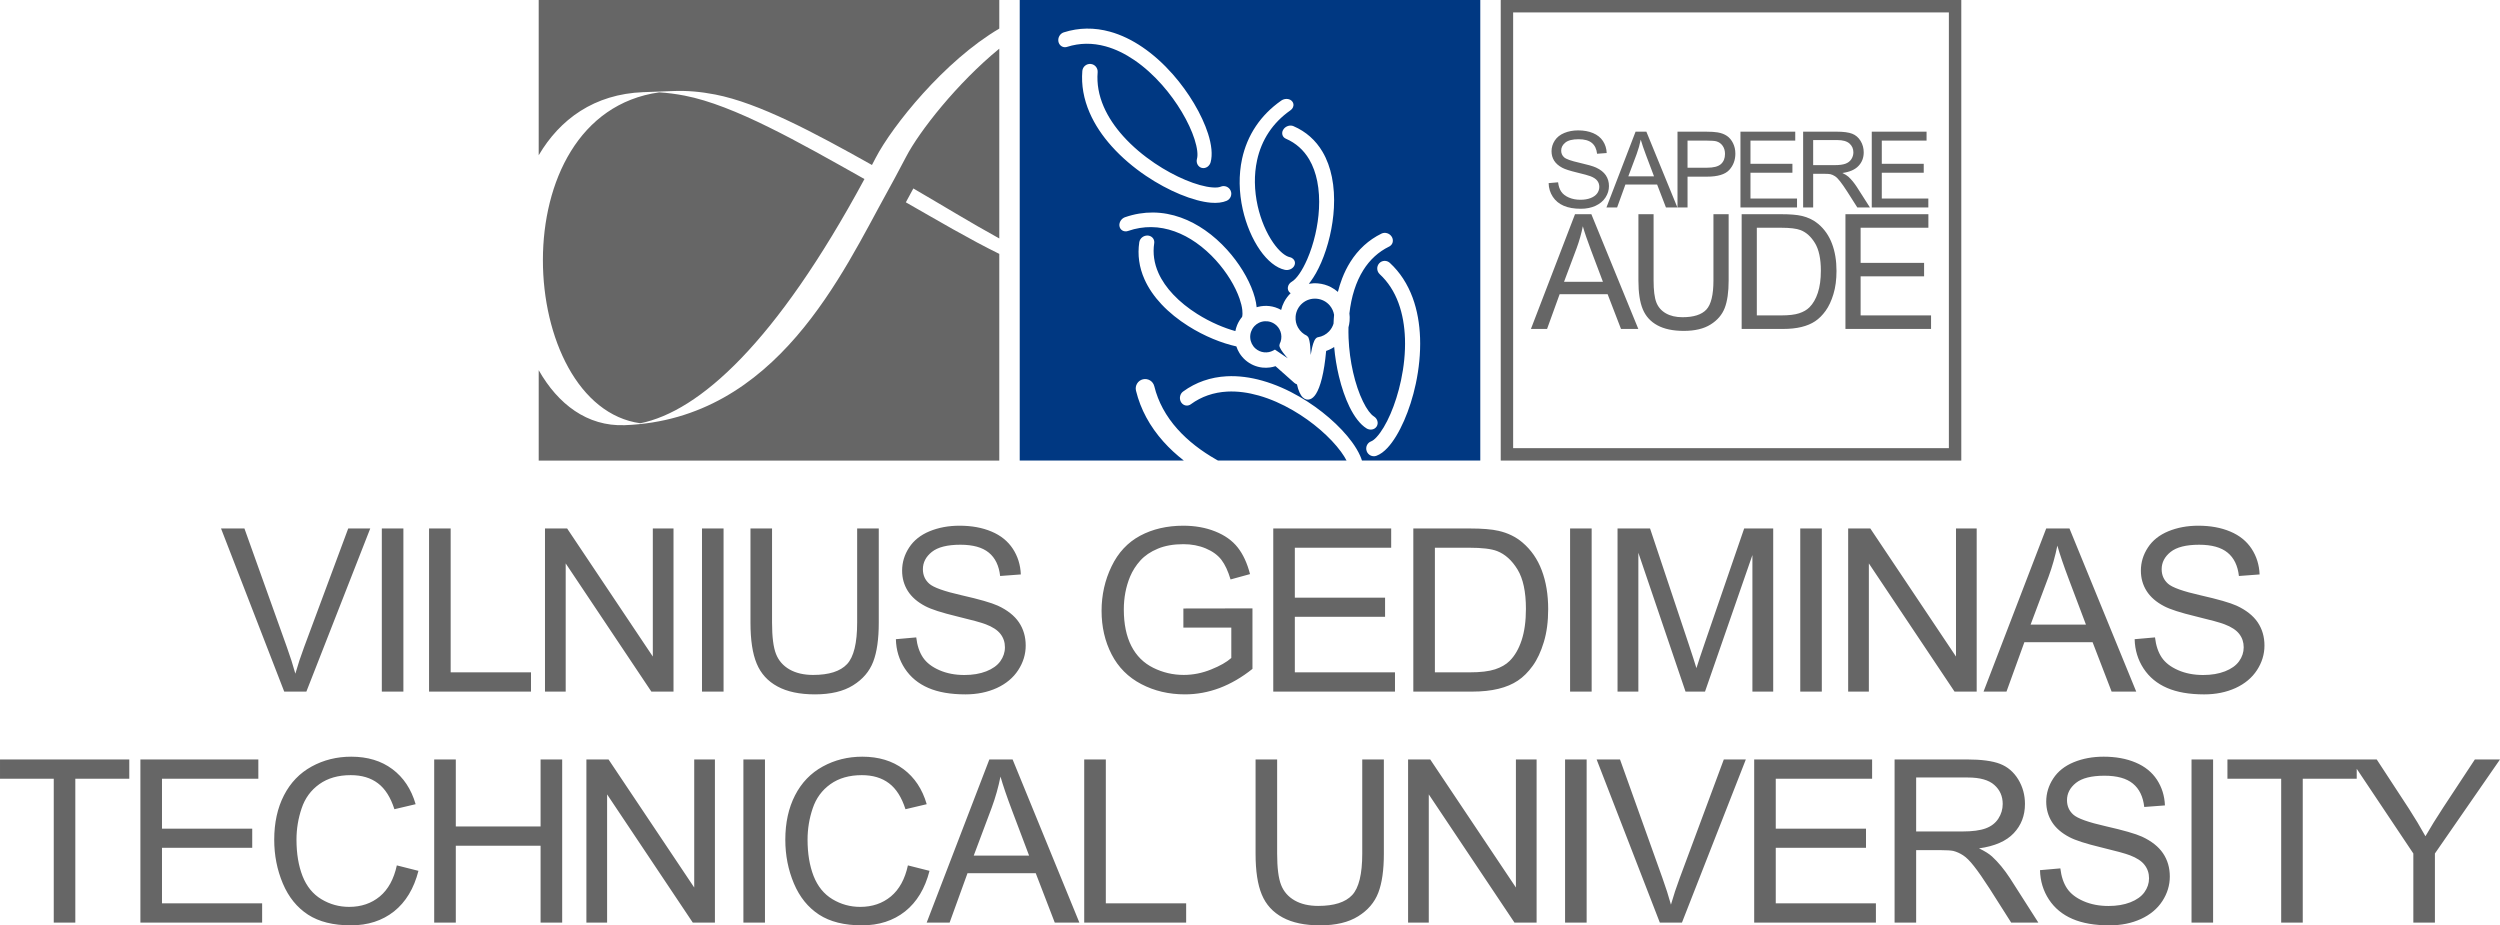 <?xml version="1.0" encoding="UTF-8" standalone="no"?>
<!-- Created with Inkscape (http://www.inkscape.org/) -->

<svg
   xmlns:dc="http://purl.org/dc/elements/1.1/"
   xmlns:cc="http://creativecommons.org/ns#"
   xmlns:rdf="http://www.w3.org/1999/02/22-rdf-syntax-ns#"
   xmlns:svg="http://www.w3.org/2000/svg"
   xmlns="http://www.w3.org/2000/svg"
   version="1.1"
   width="239.324"
   height="88.583"
   id="svg4374"
   xml:space="preserve"><defs
     id="defs4378" /><g
     transform="matrix(1.25,0,0,-1.25,-252.385,522.638)"
     id="g4382"><g
       transform="translate(319.152,392.919)"
       id="g4400" /><g
       transform="translate(320.508,404.086)"
       id="g4406" /><g
       id="g4468"><g
         transform="translate(268.111,404.399)"
         id="g4388"><path
           d="m 0,0 c -6.796,-12.586 -12.657,-17.788 -17.162,-18.704 -9.491,1.305 -10.892,23.597 1.441,25.343 0.624,-0.037 1.276,-0.12 1.956,-0.252 C -9.967,5.648 -5.066,2.851 0,0 z m -24.947,13.711 35.273,0 0,-2.189 C 6.114,9.045 2.131,4.065 0.862,1.625 L 0.575,1.076 c -4.433,2.485 -8.651,4.745 -12.007,5.398 -1.132,0.221 -2.184,0.304 -3.16,0.267 l -2.287,-0.086 -0.046,-0.001 c -3.776,-0.142 -6.404,-2.082 -8.022,-4.832 l 0,11.889 z m 35.273,-3.727 0,-14.535 c -2.158,1.187 -4.378,2.549 -6.582,3.83 L 3.17,-1.783 c 2.425,-1.382 4.844,-2.814 7.156,-3.949 l 0,-15.829 -35.273,0 0,6.922 c 1.472,-2.595 3.711,-4.319 6.587,-4.211 11.666,0.438 16.709,11.736 20.109,17.87 L 2.332,0.088 C 2.618,0.617 2.905,1.157 3.194,1.713 4.206,3.657 7.1,7.345 10.326,9.984"
           id="path4390"
           style="fill:#666666;fill-opacity:1;fill-rule:evenodd;stroke:none" /></g><g
         transform="translate(307.572,397.112)"
         id="g4392"><path
           d="m 0,0 c -0.117,0.109 -0.181,0.256 -0.189,0.404 -0.009,0.149 0.039,0.302 0.144,0.422 l 0.003,0.003 0.007,0.008 0.001,0.001 C 0.072,0.952 0.214,1.013 0.358,1.02 l 0.001,0 C 0.502,1.026 0.648,0.978 0.764,0.875 L 0.769,0.872 0.776,0.865 C 1.171,0.501 1.508,0.096 1.793,-0.339 l 0,-0.001 C 2.092,-0.8 2.334,-1.292 2.524,-1.807 2.877,-2.767 3.051,-3.812 3.09,-4.87 3.132,-6.059 3.003,-7.264 2.764,-8.386 2.545,-9.419 2.229,-10.39 1.866,-11.218 1.484,-12.092 1.046,-12.811 0.612,-13.28 l 0.001,-0.001 c -0.139,-0.15 -0.282,-0.28 -0.424,-0.384 -0.147,-0.107 -0.295,-0.189 -0.443,-0.243 l 0,0 0,0 -0.002,-0.001 c -0.15,-0.054 -0.309,-0.041 -0.444,0.024 -0.133,0.064 -0.243,0.18 -0.298,0.33 l 0.001,0 0,0 -0.001,0.003 c -0.055,0.151 -0.045,0.311 0.016,0.445 0.061,0.138 0.175,0.251 0.326,0.306 0.055,0.021 0.117,0.057 0.182,0.107 l 0.001,0 c 0.076,0.057 0.156,0.132 0.239,0.222 l 0,10e-4 c 0.358,0.388 0.729,1.007 1.061,1.776 0.321,0.744 0.604,1.625 0.805,2.569 0.219,1.026 0.338,2.124 0.302,3.198 -0.032,0.945 -0.185,1.873 -0.496,2.72 -0.159,0.432 -0.36,0.842 -0.606,1.22 C 0.598,-0.629 0.322,-0.297 0.001,0 L 0,0 z M -23.946,17.408 C -23.97,17.4 -23.995,17.394 -24.019,17.39 l 0,0 c -0.128,-0.022 -0.252,0.006 -0.355,0.072 -0.098,0.063 -0.176,0.162 -0.215,0.286 l -0.002,10e-4 c -0.007,0.024 -0.013,0.05 -0.018,0.079 -0.025,0.147 0.007,0.297 0.078,0.419 0.073,0.126 0.189,0.226 0.33,0.272 l 0,0 c 0.589,0.188 1.173,0.28 1.748,0.289 l 10e-4,0 c 0.608,0.009 1.206,-0.074 1.786,-0.234 0.872,-0.239 1.706,-0.651 2.481,-1.177 0.857,-0.58 1.641,-1.3 2.329,-2.077 0.63,-0.714 1.182,-1.482 1.634,-2.24 0.48,-0.807 0.846,-1.603 1.074,-2.313 0.137,-0.428 0.226,-0.834 0.261,-1.202 0.035,-0.37 0.016,-0.706 -0.062,-0.991 l 0,-10e-4 C -12.99,8.425 -13.082,8.302 -13.195,8.223 -13.319,8.138 -13.471,8.102 -13.62,8.138 l -0.001,10e-4 -0.01,0.002 -0.007,0.002 c -0.143,0.04 -0.255,0.138 -0.319,0.267 -0.059,0.118 -0.078,0.262 -0.044,0.405 l 0,0.004 0.004,0.015 0.002,0.005 c 0.042,0.153 0.047,0.356 0.019,0.599 -0.031,0.263 -0.101,0.566 -0.206,0.895 -0.205,0.638 -0.539,1.361 -0.978,2.096 -0.416,0.698 -0.927,1.406 -1.511,2.068 -0.631,0.714 -1.348,1.372 -2.124,1.901 -0.693,0.472 -1.433,0.841 -2.2,1.051 -0.489,0.135 -0.991,0.205 -1.5,0.198 -0.477,-0.007 -0.962,-0.083 -1.45,-0.239 l -0.001,0 z m 1.171,-1.844 c 0.014,0.162 0.092,0.304 0.207,0.401 l 0.001,0 c 0.115,0.097 0.267,0.15 0.428,0.136 l 0,0 c 0.162,-0.013 0.303,-0.092 0.401,-0.208 l -0.001,0 c 0.097,-0.116 0.15,-0.268 0.137,-0.428 -0.037,-0.446 -0.013,-0.884 0.062,-1.311 0.08,-0.455 0.217,-0.897 0.401,-1.321 0.351,-0.811 0.873,-1.573 1.496,-2.266 0.706,-0.786 1.541,-1.482 2.402,-2.063 0.794,-0.535 1.606,-0.971 2.359,-1.286 0.781,-0.328 1.495,-0.526 2.05,-0.571 l 0.001,0 c 0.151,-0.013 0.284,-0.014 0.396,-0.003 0.102,0.01 0.186,0.028 0.249,0.055 0.148,0.065 0.309,0.063 0.449,0.007 0.139,-0.055 0.258,-0.164 0.322,-0.312 l 0,0 0,-0.001 c 0.065,-0.148 0.063,-0.309 0.007,-0.448 -0.055,-0.139 -0.163,-0.258 -0.311,-0.322 l -0.001,-0.001 0,-10e-4 c -0.163,-0.07 -0.349,-0.117 -0.554,-0.141 -0.2,-0.024 -0.42,-0.025 -0.654,-0.006 -0.659,0.054 -1.482,0.277 -2.368,0.645 -0.837,0.347 -1.733,0.824 -2.601,1.409 -0.941,0.634 -1.856,1.402 -2.636,2.274 -0.695,0.777 -1.282,1.639 -1.683,2.566 -0.223,0.514 -0.389,1.047 -0.484,1.594 -0.091,0.52 -0.12,1.055 -0.075,1.602 z m 3.503,-12.253 c -0.04,-0.014 -0.079,-0.023 -0.117,-0.028 l 0,10e-4 c -0.115,-0.014 -0.224,0.009 -0.315,0.061 l 0.001,0 c -0.096,0.056 -0.171,0.144 -0.208,0.253 -0.012,0.033 -0.02,0.068 -0.025,0.103 -0.017,0.141 0.024,0.287 0.104,0.407 0.077,0.115 0.193,0.211 0.33,0.258 l 0,-10e-4 c 0.729,0.252 1.442,0.363 2.13,0.359 0.747,-0.005 1.462,-0.144 2.136,-0.385 0.66,-0.236 1.283,-0.57 1.856,-0.969 0.623,-0.433 1.19,-0.946 1.688,-1.496 0.463,-0.511 0.865,-1.054 1.197,-1.594 0.351,-0.571 0.625,-1.144 0.809,-1.676 0.093,-0.268 0.163,-0.527 0.209,-0.771 0.023,-0.124 0.041,-0.246 0.052,-0.365 0.033,0.01 0.066,0.02 0.099,0.029 0.146,0.038 0.295,0.062 0.444,0.072 0.293,0.019 0.592,-0.016 0.878,-0.107 0.157,-0.051 0.309,-0.117 0.455,-0.2 0.051,0.215 0.127,0.418 0.225,0.606 0.131,0.252 0.302,0.481 0.502,0.677 -0.057,0.035 -0.107,0.083 -0.145,0.142 l -0.003,0.005 -0.004,0.007 -0.002,0.002 c -0.074,0.125 -0.08,0.271 -0.029,0.407 l -0.001,0 c 0.043,0.117 0.131,0.226 0.252,0.304 l 0.005,0.002 0.014,0.009 0.003,0.002 c 0.18,0.107 0.375,0.311 0.57,0.592 0.209,0.299 0.417,0.683 0.61,1.126 l 0.007,0.016 0.004,0.01 c 0.24,0.554 0.45,1.192 0.607,1.87 0.147,0.635 0.248,1.305 0.283,1.974 0.038,0.716 0,1.433 -0.134,2.107 -0.122,0.606 -0.322,1.176 -0.617,1.675 -0.207,0.35 -0.462,0.667 -0.768,0.938 -0.29,0.257 -0.628,0.475 -1.018,0.644 l 0,-0.001 c -0.035,0.015 -0.068,0.035 -0.099,0.058 -0.089,0.067 -0.147,0.159 -0.17,0.262 -0.021,0.098 -0.012,0.203 0.031,0.302 l 0.001,0 c 0.017,0.041 0.041,0.081 0.069,0.118 0.085,0.114 0.208,0.196 0.337,0.237 0.136,0.042 0.285,0.04 0.414,-0.015 l -10e-4,-10e-4 c 0.489,-0.211 0.911,-0.482 1.27,-0.799 C -4.952,10.2 -4.637,9.809 -4.382,9.377 -4.037,8.793 -3.803,8.135 -3.662,7.439 -3.509,6.682 -3.466,5.883 -3.508,5.086 -3.547,4.356 -3.656,3.626 -3.817,2.935 -3.988,2.197 -4.219,1.498 -4.484,0.886 L -4.489,0.876 -4.495,0.864 c -0.237,-0.546 -0.508,-1.029 -0.794,-1.419 -0.046,-0.063 -0.093,-0.124 -0.14,-0.182 0.225,0.04 0.457,0.052 0.693,0.032 0.358,-0.03 0.696,-0.131 0.997,-0.287 0.194,-0.1 0.373,-0.223 0.535,-0.365 0.089,0.352 0.197,0.696 0.325,1.029 0.171,0.444 0.38,0.869 0.628,1.264 0.294,0.468 0.644,0.895 1.054,1.268 0.39,0.354 0.835,0.661 1.339,0.907 l 0.001,0 C 0.277,3.176 0.432,3.181 0.571,3.137 0.706,3.095 0.83,3.006 0.912,2.88 l 0,0 C 0.927,2.857 0.939,2.834 0.95,2.814 l 0,0 C 1.007,2.696 1.02,2.568 0.992,2.452 L 0.993,2.451 C 0.964,2.33 0.891,2.222 0.779,2.149 L 0.776,2.146 C 0.759,2.136 0.742,2.126 0.722,2.116 l 0,0 C 0.307,1.913 -0.059,1.661 -0.38,1.369 -0.72,1.059 -1.011,0.703 -1.255,0.314 c -0.289,-0.46 -0.516,-0.968 -0.689,-1.508 -0.184,-0.573 -0.307,-1.184 -0.377,-1.808 0.011,-0.088 0.019,-0.18 0.022,-0.275 0.003,-0.105 0,-0.207 -0.008,-0.306 -0.007,-0.083 -0.019,-0.169 -0.035,-0.258 l 0,-10e-4 c -0.014,-0.079 -0.032,-0.155 -0.051,-0.226 -0.003,-0.132 -0.004,-0.263 -0.003,-0.393 0,-0.139 0.004,-0.284 0.01,-0.43 l 0,-0.001 c 0.035,-0.906 0.159,-1.797 0.344,-2.61 0.195,-0.859 0.459,-1.631 0.759,-2.245 0.144,-0.297 0.293,-0.55 0.441,-0.748 0.134,-0.18 0.265,-0.314 0.389,-0.394 l 0,0 0.001,-0.001 0.009,-0.006 c 0.13,-0.083 0.221,-0.205 0.262,-0.336 l 0,-0.001 c 0.044,-0.143 0.03,-0.297 -0.052,-0.428 l -0.003,-0.005 c -0.084,-0.13 -0.216,-0.208 -0.364,-0.23 -0.135,-0.02 -0.286,0.008 -0.417,0.09 l -0.001,10e-4 c -0.239,0.15 -0.471,0.372 -0.689,0.653 l -10e-4,0 c -0.217,0.278 -0.422,0.617 -0.611,1.002 -0.315,0.648 -0.596,1.451 -0.808,2.34 -0.168,0.702 -0.294,1.458 -0.362,2.234 -0.053,-0.035 -0.109,-0.069 -0.165,-0.101 -0.144,-0.081 -0.294,-0.149 -0.45,-0.202 -0.149,-1.695 -0.45,-2.771 -0.776,-3.286 -0.14,-0.223 -0.297,-0.36 -0.459,-0.413 -0.198,-0.067 -0.387,-0.016 -0.554,0.144 -0.183,0.176 -0.34,0.514 -0.445,0.997 l -0.013,0.005 -0.001,0 c -0.071,0.025 -0.138,0.063 -0.197,0.116 l -1.432,1.271 C -8.119,-7.09 -8.26,-7.123 -8.402,-7.143 l 0,0 c -0.19,-0.026 -0.383,-0.03 -0.573,-0.01 l 0,0 -0.005,0 -0.004,10e-4 c -0.237,0.026 -0.472,0.088 -0.695,0.186 -0.215,0.095 -0.421,0.224 -0.607,0.386 -0.183,0.16 -0.336,0.344 -0.458,0.541 -0.099,0.161 -0.178,0.332 -0.235,0.509 -0.558,0.123 -1.168,0.317 -1.787,0.575 -0.634,0.263 -1.282,0.595 -1.902,0.988 -0.745,0.47 -1.452,1.03 -2.048,1.666 -0.54,0.576 -0.991,1.217 -1.3,1.913 -0.199,0.447 -0.34,0.916 -0.407,1.404 -0.065,0.463 -0.065,0.943 0.01,1.437 l 0.001,0.001 c 0.023,0.147 0.105,0.278 0.219,0.369 0.11,0.087 0.254,0.14 0.403,0.138 l 10e-4,0 c 0.029,0 0.057,-0.003 0.083,-0.007 l 0,0 c 0.127,-0.021 0.238,-0.082 0.315,-0.169 l 10e-4,0 c 0.081,-0.091 0.128,-0.21 0.126,-0.341 0,-0.025 -0.003,-0.049 -0.006,-0.072 l 0,0 c -0.06,-0.394 -0.059,-0.776 -0.007,-1.144 0.055,-0.391 0.168,-0.768 0.328,-1.128 l 0,-0.001 c 0.264,-0.594 0.657,-1.148 1.131,-1.651 0.531,-0.565 1.165,-1.065 1.833,-1.487 0.518,-0.328 1.056,-0.609 1.582,-0.837 0.463,-0.201 0.919,-0.363 1.348,-0.481 0.03,0.158 0.076,0.314 0.138,0.465 0.092,0.221 0.218,0.432 0.379,0.623 0.035,0.143 0.039,0.325 0.014,0.535 -0.029,0.256 -0.1,0.546 -0.208,0.858 -0.163,0.469 -0.408,0.979 -0.724,1.493 -0.303,0.491 -0.67,0.984 -1.09,1.449 -0.451,0.497 -0.963,0.962 -1.525,1.354 -0.508,0.355 -1.058,0.651 -1.641,0.859 -0.571,0.204 -1.171,0.323 -1.789,0.328 -0.573,0.005 -1.166,-0.086 -1.771,-0.295 l 0,-10e-4 z m 11.734,9.986 c 0.115,0.08 0.254,0.122 0.387,0.125 0.143,0.003 0.285,-0.04 0.389,-0.128 0.03,-0.025 0.057,-0.055 0.08,-0.088 0.061,-0.088 0.086,-0.189 0.075,-0.291 -0.01,-0.092 -0.049,-0.184 -0.116,-0.263 C -6.754,12.616 -6.792,12.581 -6.839,12.548 -7.536,12.06 -8.078,11.494 -8.487,10.882 -8.936,10.21 -9.228,9.48 -9.391,8.731 -9.515,8.164 -9.567,7.589 -9.56,7.025 -9.552,6.41 -9.475,5.804 -9.347,5.228 -9.226,4.687 -9.058,4.171 -8.859,3.7 -8.651,3.211 -8.41,2.77 -8.151,2.4 -7.93,2.084 -7.7,1.823 -7.473,1.631 -7.267,1.456 -7.067,1.342 -6.884,1.302 -6.83,1.29 -6.778,1.271 -6.732,1.245 l 0.001,0 c 0.087,-0.047 0.153,-0.116 0.194,-0.198 l 0,0 C -6.493,0.96 -6.479,0.863 -6.501,0.764 l 0,-0.002 C -6.512,0.718 -6.527,0.675 -6.549,0.634 -6.615,0.515 -6.729,0.423 -6.859,0.37 l -0.001,0 C -6.984,0.32 -7.129,0.304 -7.263,0.333 -7.596,0.405 -7.931,0.58 -8.254,0.839 -8.573,1.094 -8.881,1.432 -9.162,1.834 -9.453,2.25 -9.724,2.742 -9.954,3.286 c -0.219,0.517 -0.403,1.084 -0.537,1.68 -0.141,0.633 -0.226,1.301 -0.235,1.979 -0.007,0.632 0.05,1.27 0.186,1.896 0.19,0.867 0.531,1.718 1.062,2.505 0.481,0.714 1.118,1.377 1.94,1.951 z M -4.835,-1.878 C -5.037,-1.861 -5.232,-1.884 -5.412,-1.941 -5.598,-2 -5.77,-2.096 -5.919,-2.222 c -0.148,-0.125 -0.272,-0.279 -0.362,-0.454 -0.086,-0.168 -0.143,-0.356 -0.16,-0.557 -0.013,-0.157 -0.002,-0.309 0.029,-0.451 0.029,-0.131 0.076,-0.256 0.139,-0.372 l 0.027,-0.047 c 0.075,-0.131 0.172,-0.251 0.285,-0.354 l -10e-4,-0.001 c 0.11,-0.1 0.235,-0.185 0.373,-0.249 l 0.109,-0.102 c 0.08,-0.148 0.13,-0.411 0.159,-0.739 l -0.001,0 c 0.017,-0.191 0.028,-0.409 0.035,-0.64 0.034,0.198 0.068,0.384 0.105,0.549 0.095,0.426 0.224,0.731 0.409,0.8 l 0.047,0.012 c 0.162,0.025 0.318,0.079 0.462,0.155 0.145,0.077 0.277,0.178 0.389,0.297 0.081,0.087 0.152,0.183 0.21,0.285 l -10e-4,10e-4 c 0.054,0.095 0.098,0.196 0.129,0.302 0.005,0.12 0.01,0.234 0.017,0.34 0.006,0.108 0.015,0.22 0.025,0.336 -0.022,0.128 -0.06,0.252 -0.112,0.367 -0.056,0.125 -0.13,0.241 -0.217,0.345 -0.125,0.148 -0.279,0.272 -0.454,0.362 -0.168,0.086 -0.356,0.142 -0.557,0.159 z m -2.21,-4.564 c -0.061,0.07 -0.121,0.14 -0.177,0.207 -0.258,0.31 -0.448,0.591 -0.464,0.767 l 0.025,0.128 c 0.059,0.116 0.098,0.242 0.117,0.37 0.019,0.131 0.016,0.264 -0.007,0.393 -0.024,0.129 -0.07,0.256 -0.136,0.373 -0.056,0.099 -0.128,0.191 -0.213,0.273 l -0.039,0.033 c -0.121,0.106 -0.258,0.184 -0.403,0.233 -0.149,0.05 -0.307,0.07 -0.463,0.06 -0.155,-0.01 -0.31,-0.051 -0.451,-0.121 -0.122,-0.06 -0.236,-0.143 -0.334,-0.245 L -9.624,-4.01 C -9.73,-4.131 -9.807,-4.269 -9.856,-4.413 l 0,0 c -0.051,-0.15 -0.071,-0.308 -0.06,-0.464 0.01,-0.154 0.051,-0.307 0.121,-0.449 0.067,-0.137 0.162,-0.263 0.283,-0.369 0.093,-0.081 0.197,-0.146 0.306,-0.194 0.112,-0.05 0.23,-0.081 0.348,-0.094 l 0.001,0 0.01,-0.001 0,0 c 0.119,-0.012 0.24,-0.006 0.359,0.017 0.118,0.024 0.232,0.065 0.336,0.122 l 0.127,0.069 0.12,-0.081 0.86,-0.585 z m -20.525,27.441 35.272,0 0,-35.272 -9.062,0 c -0.037,0.118 -0.083,0.239 -0.138,0.362 -0.149,0.337 -0.362,0.695 -0.628,1.059 -0.44,0.602 -1.039,1.242 -1.749,1.855 -0.668,0.576 -1.434,1.131 -2.259,1.609 -0.898,0.521 -1.871,0.956 -2.866,1.236 -0.901,0.254 -1.822,0.381 -2.725,0.333 -0.601,-0.032 -1.194,-0.142 -1.768,-0.343 -0.543,-0.19 -1.069,-0.461 -1.567,-0.825 l 0,0 c -0.12,-0.087 -0.199,-0.22 -0.228,-0.363 l 0,0 c -0.029,-0.139 -0.012,-0.291 0.057,-0.423 l 10e-4,-10e-4 c 0.014,-0.025 0.028,-0.047 0.042,-0.067 l 0.002,-0.003 c 0.076,-0.104 0.181,-0.174 0.295,-0.203 l 10e-4,0 c 0.117,-0.03 0.243,-0.016 0.358,0.044 l 10e-4,10e-4 c 0.019,0.01 0.041,0.024 0.063,0.041 l 10e-4,0 c 0.413,0.302 0.849,0.527 1.301,0.684 0.479,0.167 0.977,0.259 1.482,0.286 0.796,0.042 1.615,-0.074 2.422,-0.303 0.902,-0.256 1.79,-0.654 2.615,-1.133 0.764,-0.443 1.472,-0.954 2.086,-1.483 0.65,-0.56 1.195,-1.14 1.592,-1.682 0.176,-0.242 0.321,-0.471 0.429,-0.681 l -9.845,0 -0.136,0.076 c -1.125,0.641 -2.149,1.418 -2.971,2.337 -0.431,0.481 -0.806,1.004 -1.111,1.569 -0.288,0.534 -0.513,1.103 -0.661,1.71 -0.047,0.193 -0.168,0.35 -0.326,0.446 -0.157,0.095 -0.353,0.131 -0.545,0.085 -0.194,-0.047 -0.351,-0.168 -0.446,-0.326 -0.096,-0.157 -0.132,-0.352 -0.085,-0.545 0.177,-0.728 0.445,-1.409 0.788,-2.044 0.36,-0.669 0.805,-1.288 1.314,-1.858 0.47,-0.526 0.996,-1.009 1.564,-1.45 l -12.57,0 0,35.272 z"
           id="path4394"
           style="fill:#003882;fill-opacity:1;fill-rule:evenodd;stroke:none" /></g><g
         transform="translate(317.315,418.11)"
         id="g4396"><path
           d="m 0,0 34.32,0 0.476,0 0,-0.476 0,-34.32 0,-0.476 -0.476,0 -34.32,0 -0.476,0 0,0.476 0,34.32 0,0.476 L 0,0 z m 33.845,-0.951 -33.37,0 0,-33.37 33.37,0 0,33.37 z"
           id="path4398"
           style="fill:#666666;fill-opacity:1;fill-rule:nonzero;stroke:none" /></g><g
         transform="translate(319.152,392.919)"
         id="g4402"><path
           d="m 0,0 3.376,8.787 1.252,0 L 8.224,0 6.898,0 5.873,2.662 2.199,2.662 1.236,0 0,0 z m 2.535,3.609 2.98,0 -0.918,2.433 C 4.319,6.78 4.11,7.387 3.975,7.864 3.863,7.299 3.705,6.741 3.5,6.184 L 2.535,3.609 z m 11.443,5.178 1.164,0 0,-5.078 c 0,-0.881 -0.1,-1.583 -0.3,-2.103 C 14.641,1.087 14.281,0.665 13.759,0.34 13.238,0.012 12.554,-0.149 11.707,-0.149 10.885,-0.149 10.21,-0.008 9.688,0.276 9.164,0.559 8.79,0.97 8.567,1.508 8.342,2.046 8.232,2.778 8.232,3.709 l 0,5.078 1.162,0 0,-5.072 C 9.394,2.952 9.465,2.39 9.606,2.03 9.747,1.667 9.993,1.389 10.337,1.193 c 0.345,-0.197 0.769,-0.295 1.268,-0.295 0.855,0 1.465,0.194 1.829,0.583 0.362,0.387 0.544,1.132 0.544,2.234 l 0,5.072 z M 16.138,0 l 0,8.787 3.025,0 c 0.683,0 1.205,-0.043 1.565,-0.127 0.504,-0.115 0.933,-0.325 1.289,-0.628 0.462,-0.393 0.81,-0.892 1.04,-1.502 0.231,-0.609 0.345,-1.305 0.345,-2.088 0,-0.668 -0.077,-1.259 -0.235,-1.774 C 23.011,2.152 22.813,1.725 22.568,1.387 22.324,1.05 22.058,0.784 21.768,0.591 21.479,0.397 21.13,0.25 20.72,0.149 20.309,0.049 19.839,0 19.309,0 l -3.171,0 z m 1.162,1.037 1.876,0 c 0.579,0 1.035,0.053 1.364,0.162 0.33,0.108 0.592,0.26 0.788,0.456 0.276,0.274 0.491,0.646 0.644,1.111 0.154,0.466 0.232,1.029 0.232,1.694 0,0.918 -0.152,1.624 -0.453,2.117 -0.302,0.495 -0.669,0.825 -1.1,0.992 C 20.34,7.69 19.836,7.75 19.147,7.75 l -1.847,0 0,-6.713 z M 24.087,0 l 0,8.787 6.352,0 0,-1.037 -5.19,0 0,-2.691 4.861,0 0,-1.031 -4.861,0 0,-2.991 5.394,0 0,-1.037 -6.556,0 z"
           id="path4404"
           style="fill:#666666;fill-opacity:1;fill-rule:nonzero;stroke:none" /></g><g
         transform="translate(320.508,404.086)"
         id="g4408"><path
           d="m 0,0 0.725,0.063 c 0.033,-0.29 0.113,-0.528 0.239,-0.714 0.125,-0.187 0.32,-0.337 0.583,-0.452 0.264,-0.115 0.561,-0.171 0.891,-0.171 0.294,0 0.552,0.043 0.776,0.129 0.225,0.088 0.392,0.207 0.502,0.358 0.109,0.153 0.165,0.318 0.165,0.498 0,0.182 -0.053,0.341 -0.16,0.477 C 3.616,0.325 3.441,0.438 3.199,0.53 3.043,0.591 2.699,0.685 2.165,0.814 1.633,0.942 1.258,1.062 1.045,1.176 0.768,1.321 0.561,1.502 0.424,1.717 0.289,1.931 0.222,2.173 0.222,2.44 c 0,0.292 0.082,0.566 0.248,0.821 0.166,0.255 0.41,0.448 0.729,0.58 0.32,0.132 0.674,0.198 1.065,0.198 0.431,0 0.81,-0.069 1.14,-0.208 C 3.732,3.693 3.985,3.489 4.162,3.22 4.338,2.951 4.434,2.645 4.447,2.305 L 3.71,2.249 C 3.67,2.616 3.536,2.894 3.308,3.081 3.079,3.269 2.742,3.362 2.296,3.362 1.831,3.362 1.494,3.277 1.28,3.106 1.068,2.936 0.961,2.731 0.961,2.491 0.961,2.282 1.037,2.11 1.187,1.976 1.335,1.841 1.721,1.703 2.345,1.563 2.97,1.421 3.398,1.298 3.631,1.192 3.969,1.035 4.219,0.838 4.38,0.6 4.54,0.361 4.62,0.085 4.62,-0.226 4.62,-0.535 4.532,-0.826 4.355,-1.099 4.178,-1.372 3.924,-1.584 3.593,-1.737 3.262,-1.888 2.889,-1.964 2.475,-1.964 c -0.526,0 -0.966,0.076 -1.321,0.23 C 0.799,-1.581 0.52,-1.352 0.318,-1.043 0.116,-0.737 0.009,-0.388 0,0 z m 4.427,-1.865 2.231,5.805 0.827,0 2.376,-5.805 -0.876,0 -0.677,1.758 -2.428,0 -0.636,-1.758 -0.817,0 z m 1.675,2.384 1.969,0 -0.606,1.607 C 7.281,2.614 7.143,3.016 7.054,3.331 6.979,2.958 6.875,2.589 6.74,2.221 L 6.102,0.519 z m 3.768,-2.384 0,5.805 2.19,0 c 0.385,0 0.679,-0.019 0.882,-0.055 0.286,-0.047 0.524,-0.138 0.718,-0.272 0.192,-0.132 0.347,-0.32 0.465,-0.559 0.118,-0.241 0.176,-0.505 0.176,-0.793 0,-0.493 -0.157,-0.912 -0.47,-1.254 C 13.515,0.666 12.948,0.495 12.127,0.495 l -1.489,0 0,-2.36 -0.768,0 z m 0.768,3.045 1.501,0 c 0.496,0 0.849,0.092 1.057,0.277 0.208,0.186 0.312,0.445 0.312,0.78 0,0.243 -0.06,0.452 -0.183,0.625 -0.123,0.173 -0.284,0.286 -0.486,0.341 -0.129,0.034 -0.367,0.052 -0.716,0.052 l -1.485,0 0,-2.075 z m 4.053,-3.045 0,5.805 4.196,0 0,-0.685 -3.429,0 0,-1.777 3.212,0 0,-0.682 -3.212,0 0,-1.976 3.565,0 0,-0.685 -4.332,0 z m 4.8,0 0,5.805 2.574,0 c 0.518,0 0.911,-0.052 1.18,-0.156 0.269,-0.104 0.484,-0.288 0.646,-0.552 0.161,-0.265 0.24,-0.557 0.24,-0.876 0,-0.412 -0.132,-0.758 -0.4,-1.04 C 23.465,1.033 23.053,0.853 22.496,0.776 22.7,0.679 22.854,0.583 22.96,0.487 23.184,0.281 23.396,0.023 23.598,-0.285 l 1.009,-1.58 -0.966,0 -0.768,1.208 c -0.225,0.348 -0.41,0.615 -0.556,0.799 -0.144,0.185 -0.274,0.315 -0.389,0.388 -0.115,0.074 -0.231,0.126 -0.35,0.155 -0.088,0.018 -0.23,0.028 -0.429,0.028 l -0.89,0 0,-2.578 -0.768,0 z m 0.768,3.243 1.651,0 c 0.35,0 0.626,0.036 0.824,0.109 0.198,0.073 0.349,0.189 0.451,0.349 0.103,0.159 0.154,0.332 0.154,0.52 0,0.275 -0.099,0.5 -0.298,0.677 -0.199,0.177 -0.514,0.265 -0.945,0.265 l -1.837,0 0,-1.92 z m 4.488,-3.243 0,5.805 4.197,0 0,-0.685 -3.429,0 0,-1.777 3.212,0 0,-0.682 -3.212,0 0,-1.976 3.564,0 0,-0.685 -4.332,0 z"
           id="path4410"
           style="fill:#666666;fill-opacity:1;fill-rule:nonzero;stroke:none" /></g><g
         transform="translate(223.675,365.145)"
         id="g4412"><path
           d="m 0,0 -4.84,12.493 1.792,0 3.246,-9.075 C 0.46,2.691 0.678,2.007 0.852,1.373 1.047,2.054 1.271,2.734 1.527,3.418 l 3.374,9.075 1.687,0 L 1.696,0 0,0 z m 7.474,0 0,12.493 1.652,0 L 9.126,0 7.474,0 z m 3.617,0 0,12.493 1.655,0 0,-11.018 6.152,0 0,-1.475 -7.807,0 z m 8.879,0 0,12.493 1.696,0 6.562,-9.808 0,9.808 1.585,0 0,-12.493 -1.696,0 -6.561,9.817 0,-9.817 -1.586,0 z m 12.024,0 0,12.493 1.652,0 0,-12.493 -1.652,0 z m 11.883,12.493 1.655,0 0,-7.22 c 0,-1.253 -0.142,-2.251 -0.428,-2.99 -0.285,-0.738 -0.796,-1.338 -1.538,-1.8 -0.742,-0.465 -1.713,-0.695 -2.918,-0.695 -1.169,0 -2.129,0.2 -2.87,0.605 -0.745,0.401 -1.277,0.986 -1.594,1.751 -0.32,0.765 -0.477,1.806 -0.477,3.129 l 0,7.22 1.652,0 0,-7.211 c 0,-1.085 0.102,-1.885 0.302,-2.397 0.201,-0.514 0.55,-0.91 1.039,-1.189 0.491,-0.279 1.093,-0.419 1.803,-0.419 1.216,0 2.082,0.276 2.6,0.829 0.515,0.55 0.774,1.609 0.774,3.176 l 0,7.211 z m 2.966,-8.479 1.559,0.137 c 0.072,-0.626 0.244,-1.137 0.515,-1.539 0.27,-0.401 0.689,-0.724 1.256,-0.971 0.567,-0.248 1.207,-0.37 1.917,-0.37 0.631,0 1.187,0.093 1.67,0.28 0.482,0.189 0.843,0.444 1.079,0.77 0.235,0.329 0.355,0.684 0.355,1.071 0,0.392 -0.114,0.733 -0.344,1.026 -0.227,0.294 -0.602,0.538 -1.122,0.736 -0.338,0.131 -1.077,0.335 -2.226,0.611 -1.146,0.277 -1.951,0.535 -2.411,0.78 -0.596,0.311 -1.041,0.7 -1.335,1.163 -0.291,0.463 -0.436,0.98 -0.436,1.556 0,0.628 0.177,1.219 0.535,1.766 0.358,0.55 0.881,0.965 1.568,1.25 0.689,0.283 1.451,0.425 2.292,0.425 0.928,0 1.742,-0.148 2.452,-0.448 0.706,-0.296 1.25,-0.736 1.631,-1.315 0.379,-0.579 0.585,-1.236 0.614,-1.969 L 54.827,8.854 c -0.087,0.788 -0.375,1.387 -0.867,1.789 -0.491,0.404 -1.215,0.605 -2.175,0.605 -1.001,0 -1.728,-0.184 -2.188,-0.55 -0.456,-0.367 -0.686,-0.808 -0.686,-1.324 0,-0.45 0.163,-0.82 0.485,-1.108 0.321,-0.29 1.149,-0.587 2.493,-0.89 1.344,-0.305 2.266,-0.57 2.766,-0.797 0.727,-0.337 1.266,-0.762 1.612,-1.274 0.346,-0.514 0.518,-1.108 0.518,-1.777 0,-0.666 -0.19,-1.291 -0.571,-1.878 -0.381,-0.588 -0.928,-1.045 -1.64,-1.374 -0.713,-0.325 -1.515,-0.488 -2.405,-0.488 -1.132,0 -2.08,0.163 -2.842,0.494 -0.765,0.329 -1.364,0.824 -1.801,1.487 -0.433,0.66 -0.663,1.41 -0.683,2.245 z m 22.017,0.887 0,1.463 5.291,0.009 0,-4.633 C 73.339,1.091 72.502,0.605 71.638,0.276 c -0.864,-0.325 -1.751,-0.488 -2.659,-0.488 -1.227,0 -2.344,0.262 -3.345,0.788 -1.003,0.524 -1.759,1.286 -2.271,2.277 -0.512,0.995 -0.768,2.106 -0.768,3.334 0,1.216 0.256,2.35 0.765,3.403 0.506,1.056 1.239,1.838 2.193,2.35 0.954,0.509 2.053,0.765 3.299,0.765 0.901,0 1.718,-0.145 2.448,-0.439 0.73,-0.291 1.304,-0.698 1.717,-1.222 0.415,-0.523 0.73,-1.204 0.948,-2.045 l -1.492,-0.41 c -0.189,0.637 -0.422,1.138 -0.698,1.501 -0.28,0.364 -0.678,0.654 -1.196,0.873 -0.515,0.218 -1.091,0.328 -1.719,0.328 -0.756,0 -1.411,-0.116 -1.96,-0.346 C 66.347,10.716 65.905,10.413 65.564,10.038 65.227,9.663 64.965,9.252 64.777,8.802 64.459,8.031 64.299,7.193 64.299,6.288 c 0,-1.113 0.192,-2.044 0.576,-2.795 0.384,-0.75 0.943,-1.305 1.676,-1.669 0.733,-0.364 1.509,-0.547 2.333,-0.547 0.718,0 1.416,0.14 2.096,0.416 0.684,0.273 1.199,0.567 1.551,0.881 l 0,2.327 -3.671,0 z M 75.744,0 l 0,12.493 9.031,0 0,-1.475 -7.379,0 0,-3.825 6.911,0 0,-1.466 -6.911,0 0,-4.252 7.67,0 0,-1.475 -9.322,0 z m 10.726,0 0,12.493 4.302,0 c 0.971,0 1.713,-0.061 2.225,-0.181 0.715,-0.162 1.326,-0.462 1.832,-0.893 0.657,-0.558 1.152,-1.267 1.478,-2.135 0.328,-0.866 0.491,-1.855 0.491,-2.969 0,-0.948 -0.11,-1.789 -0.334,-2.522 C 96.243,3.06 95.96,2.452 95.612,1.972 95.266,1.492 94.887,1.114 94.474,0.84 94.064,0.564 93.567,0.355 92.985,0.213 92.4,0.07 91.731,0 90.978,0 L 86.47,0 z m 1.652,1.475 2.667,0 c 0.823,0 1.472,0.076 1.94,0.23 0.469,0.154 0.841,0.369 1.12,0.648 0.393,0.39 0.698,0.919 0.916,1.58 0.218,0.663 0.329,1.462 0.329,2.408 0,1.306 -0.216,2.309 -0.643,3.01 -0.431,0.704 -0.951,1.173 -1.565,1.411 -0.442,0.172 -1.157,0.256 -2.138,0.256 l -2.626,0 0,-9.543 z M 98.476,0 l 0,12.493 1.652,0 0,-12.493 -1.652,0 z m 3.634,0 0,12.493 2.49,0 2.955,-8.845 c 0.274,-0.824 0.474,-1.44 0.596,-1.85 0.143,0.453 0.364,1.122 0.667,2.004 l 2.99,8.691 2.224,0 0,-12.493 -1.593,0 0,10.457 -3.63,-10.457 -1.492,0 -3.613,10.634 0,-10.634 -1.594,0 z m 13.993,0 0,12.493 1.651,0 0,-12.493 -1.651,0 z m 3.669,0 0,12.493 1.696,0 6.562,-9.808 0,9.808 1.585,0 0,-12.493 -1.696,0 -6.562,9.817 0,-9.817 -1.585,0 z m 10.368,0 4.799,12.493 1.781,0 5.113,-12.493 -1.885,0 -1.457,3.784 -5.224,0 L 131.897,0 130.14,0 z m 3.604,5.131 4.238,0 -1.306,3.458 c -0.396,1.05 -0.692,1.914 -0.884,2.592 -0.16,-0.803 -0.384,-1.597 -0.675,-2.388 l -1.373,-3.662 z m 7.968,-1.117 1.559,0.137 c 0.073,-0.626 0.245,-1.137 0.515,-1.539 0.271,-0.401 0.69,-0.724 1.257,-0.971 0.567,-0.248 1.207,-0.37 1.917,-0.37 0.631,0 1.186,0.093 1.669,0.28 0.483,0.189 0.844,0.444 1.079,0.77 0.236,0.329 0.355,0.684 0.355,1.071 0,0.392 -0.113,0.733 -0.343,1.026 -0.227,0.294 -0.602,0.538 -1.123,0.736 -0.337,0.131 -1.076,0.335 -2.225,0.611 -1.146,0.277 -1.952,0.535 -2.411,0.78 -0.596,0.311 -1.041,0.7 -1.335,1.163 -0.291,0.463 -0.437,0.98 -0.437,1.556 0,0.628 0.178,1.219 0.536,1.766 0.357,0.55 0.881,0.965 1.568,1.25 0.689,0.283 1.451,0.425 2.292,0.425 0.927,0 1.742,-0.148 2.452,-0.448 0.706,-0.296 1.25,-0.736 1.631,-1.315 0.378,-0.579 0.585,-1.236 0.614,-1.969 l -1.585,-0.119 c -0.087,0.788 -0.375,1.387 -0.867,1.789 -0.492,0.404 -1.216,0.605 -2.176,0.605 -1,0 -1.727,-0.184 -2.187,-0.55 -0.457,-0.367 -0.686,-0.808 -0.686,-1.324 0,-0.45 0.163,-0.82 0.485,-1.108 0.32,-0.29 1.149,-0.587 2.493,-0.89 1.344,-0.305 2.266,-0.57 2.766,-0.797 0.727,-0.337 1.265,-0.762 1.612,-1.274 0.346,-0.514 0.517,-1.108 0.517,-1.777 0,-0.666 -0.189,-1.291 -0.57,-1.878 -0.381,-0.588 -0.928,-1.045 -1.64,-1.374 -0.713,-0.325 -1.516,-0.488 -2.406,-0.488 -1.131,0 -2.079,0.163 -2.842,0.494 -0.764,0.329 -1.364,0.824 -1.8,1.487 -0.433,0.66 -0.663,1.41 -0.684,2.245 z m -159.363,-21.703 0,11.018 -4.116,0 0,1.475 9.901,0 0,-1.475 -4.133,0 0,-11.018 -1.652,0 z m 6.636,0 0,12.493 9.032,0 0,-1.475 -7.379,0 0,-3.825 6.911,0 0,-1.466 -6.911,0 0,-4.252 7.67,0 0,-1.475 -9.323,0 z m 19.639,4.38 1.655,-0.418 c -0.346,-1.356 -0.972,-2.391 -1.871,-3.107 -0.901,-0.712 -2.001,-1.067 -3.304,-1.067 -1.347,0 -2.44,0.273 -3.284,0.82 -0.843,0.55 -1.486,1.344 -1.925,2.382 -0.439,1.041 -0.661,2.159 -0.661,3.351 0,1.3 0.248,2.435 0.745,3.403 0.498,0.969 1.204,1.705 2.123,2.208 0.917,0.503 1.926,0.753 3.028,0.753 1.251,0 2.301,-0.317 3.153,-0.954 0.852,-0.637 1.446,-1.53 1.781,-2.685 L 8.438,-9.007 c -0.292,0.911 -0.71,1.571 -1.263,1.987 -0.55,0.416 -1.242,0.622 -2.079,0.622 -0.961,0 -1.76,-0.229 -2.406,-0.689 -0.646,-0.462 -1.1,-1.079 -1.358,-1.856 -0.262,-0.773 -0.393,-1.573 -0.393,-2.396 0,-1.065 0.154,-1.99 0.462,-2.784 0.312,-0.791 0.792,-1.384 1.446,-1.777 0.655,-0.393 1.361,-0.587 2.124,-0.587 0.924,0 1.707,0.267 2.35,0.799 0.642,0.536 1.076,1.329 1.303,2.379 z m 2.861,-4.38 0,12.493 1.655,0 0,-5.131 6.492,0 0,5.131 1.655,0 0,-12.493 -1.655,0 0,5.887 -6.492,0 0,-5.887 -1.655,0 z m 11.656,0 0,12.493 1.696,0 6.562,-9.808 0,9.808 1.585,0 0,-12.493 -1.696,0 -6.561,9.817 0,-9.817 -1.586,0 z m 12.024,0 0,12.493 1.652,0 0,-12.493 -1.652,0 z m 12.599,4.38 1.655,-0.418 c -0.346,-1.356 -0.972,-2.391 -1.871,-3.107 -0.901,-0.712 -2.001,-1.067 -3.304,-1.067 -1.347,0 -2.44,0.273 -3.284,0.82 -0.843,0.55 -1.486,1.344 -1.925,2.382 -0.439,1.041 -0.66,2.159 -0.66,3.351 0,1.3 0.247,2.435 0.744,3.403 0.497,0.969 1.204,1.705 2.124,2.208 0.916,0.503 1.925,0.753 3.027,0.753 1.251,0 2.301,-0.317 3.153,-0.954 0.852,-0.637 1.446,-1.53 1.781,-2.685 l -1.627,-0.384 c -0.291,0.911 -0.709,1.571 -1.262,1.987 -0.55,0.416 -1.242,0.622 -2.079,0.622 -0.961,0 -1.76,-0.229 -2.406,-0.689 -0.646,-0.462 -1.099,-1.079 -1.358,-1.856 -0.262,-0.773 -0.393,-1.573 -0.393,-2.396 0,-1.065 0.154,-1.99 0.462,-2.784 0.312,-0.791 0.792,-1.384 1.446,-1.777 0.655,-0.393 1.361,-0.587 2.124,-0.587 0.924,0 1.707,0.267 2.349,0.799 0.643,0.536 1.077,1.329 1.304,2.379 z m 1.438,-4.38 4.799,12.493 1.781,0 5.113,-12.493 -1.885,0 -1.457,3.784 -5.224,0 -1.37,-3.784 -1.757,0 z m 3.604,5.131 4.238,0 -1.306,3.458 c -0.396,1.051 -0.692,1.914 -0.884,2.592 -0.16,-0.803 -0.384,-1.597 -0.675,-2.388 l -1.373,-3.662 z m 8.46,-5.131 0,12.493 1.655,0 0,-11.018 6.152,0 0,-1.475 -7.807,0 z m 21.293,12.493 1.655,0 0,-7.22 c 0,-1.253 -0.142,-2.251 -0.428,-2.99 -0.284,-0.738 -0.796,-1.338 -1.538,-1.8 -0.742,-0.465 -1.713,-0.695 -2.917,-0.695 -1.17,0 -2.129,0.2 -2.871,0.605 -0.745,0.401 -1.277,0.986 -1.594,1.751 -0.32,0.765 -0.477,1.806 -0.477,3.129 l 0,7.22 1.652,0 0,-7.211 c 0,-1.085 0.102,-1.885 0.302,-2.397 0.201,-0.514 0.55,-0.91 1.039,-1.189 0.491,-0.28 1.094,-0.419 1.803,-0.419 1.216,0 2.083,0.276 2.601,0.829 0.514,0.55 0.773,1.608 0.773,3.176 l 0,7.211 z m 3.51,-12.493 0,12.493 1.696,0 6.562,-9.808 0,9.808 1.585,0 0,-12.493 -1.696,0 -6.562,9.817 0,-9.817 -1.585,0 z m 12.023,0 0,12.493 1.652,0 0,-12.493 -1.652,0 z m 7.256,0 -4.84,12.493 1.791,0 3.247,-9.075 c 0.261,-0.727 0.48,-1.411 0.654,-2.045 0.195,0.681 0.419,1.361 0.675,2.045 l 3.374,9.075 1.687,0 -4.892,-12.493 -1.696,0 z m 7.227,0 0,12.493 9.031,0 0,-1.475 -7.379,0 0,-3.825 6.911,0 0,-1.466 -6.911,0 0,-4.252 7.67,0 0,-1.475 -9.322,0 z m 10.752,0 0,12.493 5.538,0 c 1.114,0 1.96,-0.114 2.539,-0.338 0.579,-0.224 1.042,-0.619 1.391,-1.186 0.346,-0.57 0.517,-1.199 0.517,-1.885 0,-0.887 -0.285,-1.632 -0.861,-2.24 -0.572,-0.608 -1.46,-0.995 -2.658,-1.16 0.439,-0.21 0.771,-0.416 0.998,-0.623 0.482,-0.442 0.939,-0.998 1.373,-1.661 l 2.172,-3.4 -2.08,0 -1.651,2.6 c -0.483,0.748 -0.882,1.324 -1.196,1.719 -0.311,0.399 -0.59,0.678 -0.838,0.835 -0.247,0.16 -0.497,0.271 -0.753,0.335 -0.189,0.037 -0.494,0.058 -0.922,0.058 l -1.917,0 0,-5.547 -1.652,0 z m 1.652,6.978 3.555,0 c 0.753,0 1.346,0.079 1.771,0.236 0.427,0.157 0.75,0.407 0.971,0.75 0.222,0.343 0.332,0.716 0.332,1.12 0,0.59 -0.212,1.076 -0.643,1.457 -0.428,0.381 -1.105,0.57 -2.033,0.57 l -3.953,0 0,-4.133 z m 9.484,-2.964 1.559,0.137 c 0.073,-0.625 0.245,-1.138 0.515,-1.539 0.271,-0.401 0.689,-0.724 1.257,-0.971 0.567,-0.248 1.207,-0.37 1.916,-0.37 0.632,0 1.187,0.093 1.67,0.28 0.483,0.189 0.843,0.444 1.079,0.77 0.236,0.329 0.355,0.684 0.355,1.071 0,0.392 -0.114,0.733 -0.344,1.026 -0.226,0.294 -0.601,0.538 -1.122,0.736 -0.338,0.131 -1.076,0.335 -2.225,0.611 -1.146,0.276 -1.952,0.535 -2.411,0.78 -0.597,0.311 -1.042,0.7 -1.336,1.163 -0.29,0.463 -0.436,0.98 -0.436,1.556 0,0.628 0.178,1.219 0.535,1.766 0.358,0.55 0.882,0.965 1.568,1.25 0.689,0.283 1.451,0.425 2.292,0.425 0.928,0 1.742,-0.148 2.452,-0.448 0.707,-0.297 1.251,-0.736 1.632,-1.315 0.378,-0.579 0.584,-1.236 0.613,-1.969 l -1.585,-0.119 c -0.087,0.788 -0.375,1.387 -0.867,1.789 -0.491,0.404 -1.215,0.605 -2.175,0.605 -1.001,0 -1.728,-0.183 -2.188,-0.55 -0.456,-0.367 -0.686,-0.808 -0.686,-1.323 0,-0.451 0.163,-0.821 0.486,-1.109 0.32,-0.29 1.149,-0.587 2.493,-0.89 1.344,-0.305 2.265,-0.57 2.766,-0.796 0.727,-0.338 1.265,-0.763 1.611,-1.275 0.346,-0.514 0.518,-1.108 0.518,-1.777 0,-0.666 -0.189,-1.291 -0.57,-1.879 -0.381,-0.587 -0.928,-1.044 -1.641,-1.373 -0.713,-0.325 -1.515,-0.488 -2.405,-0.488 -1.132,0 -2.08,0.163 -2.842,0.494 -0.765,0.329 -1.364,0.824 -1.801,1.486 -0.433,0.661 -0.663,1.411 -0.683,2.246 z m 11.605,-4.014 0,12.493 1.652,0 0,-12.493 -1.652,0 z m 6.866,0 0,11.018 -4.116,0 0,1.475 9.901,0 0,-1.475 -4.133,0 0,-11.018 -1.652,0 z m 10.121,0 0,5.291 -4.814,7.202 2.01,0 2.463,-3.767 c 0.454,-0.704 0.876,-1.408 1.268,-2.114 0.376,0.654 0.829,1.39 1.365,2.207 l 2.42,3.674 1.925,0 -4.985,-7.202 0,-5.291 -1.652,0 z"
           id="path4414"
           style="fill:#666666;fill-opacity:1;fill-rule:nonzero;stroke:none" /></g></g></g></svg>